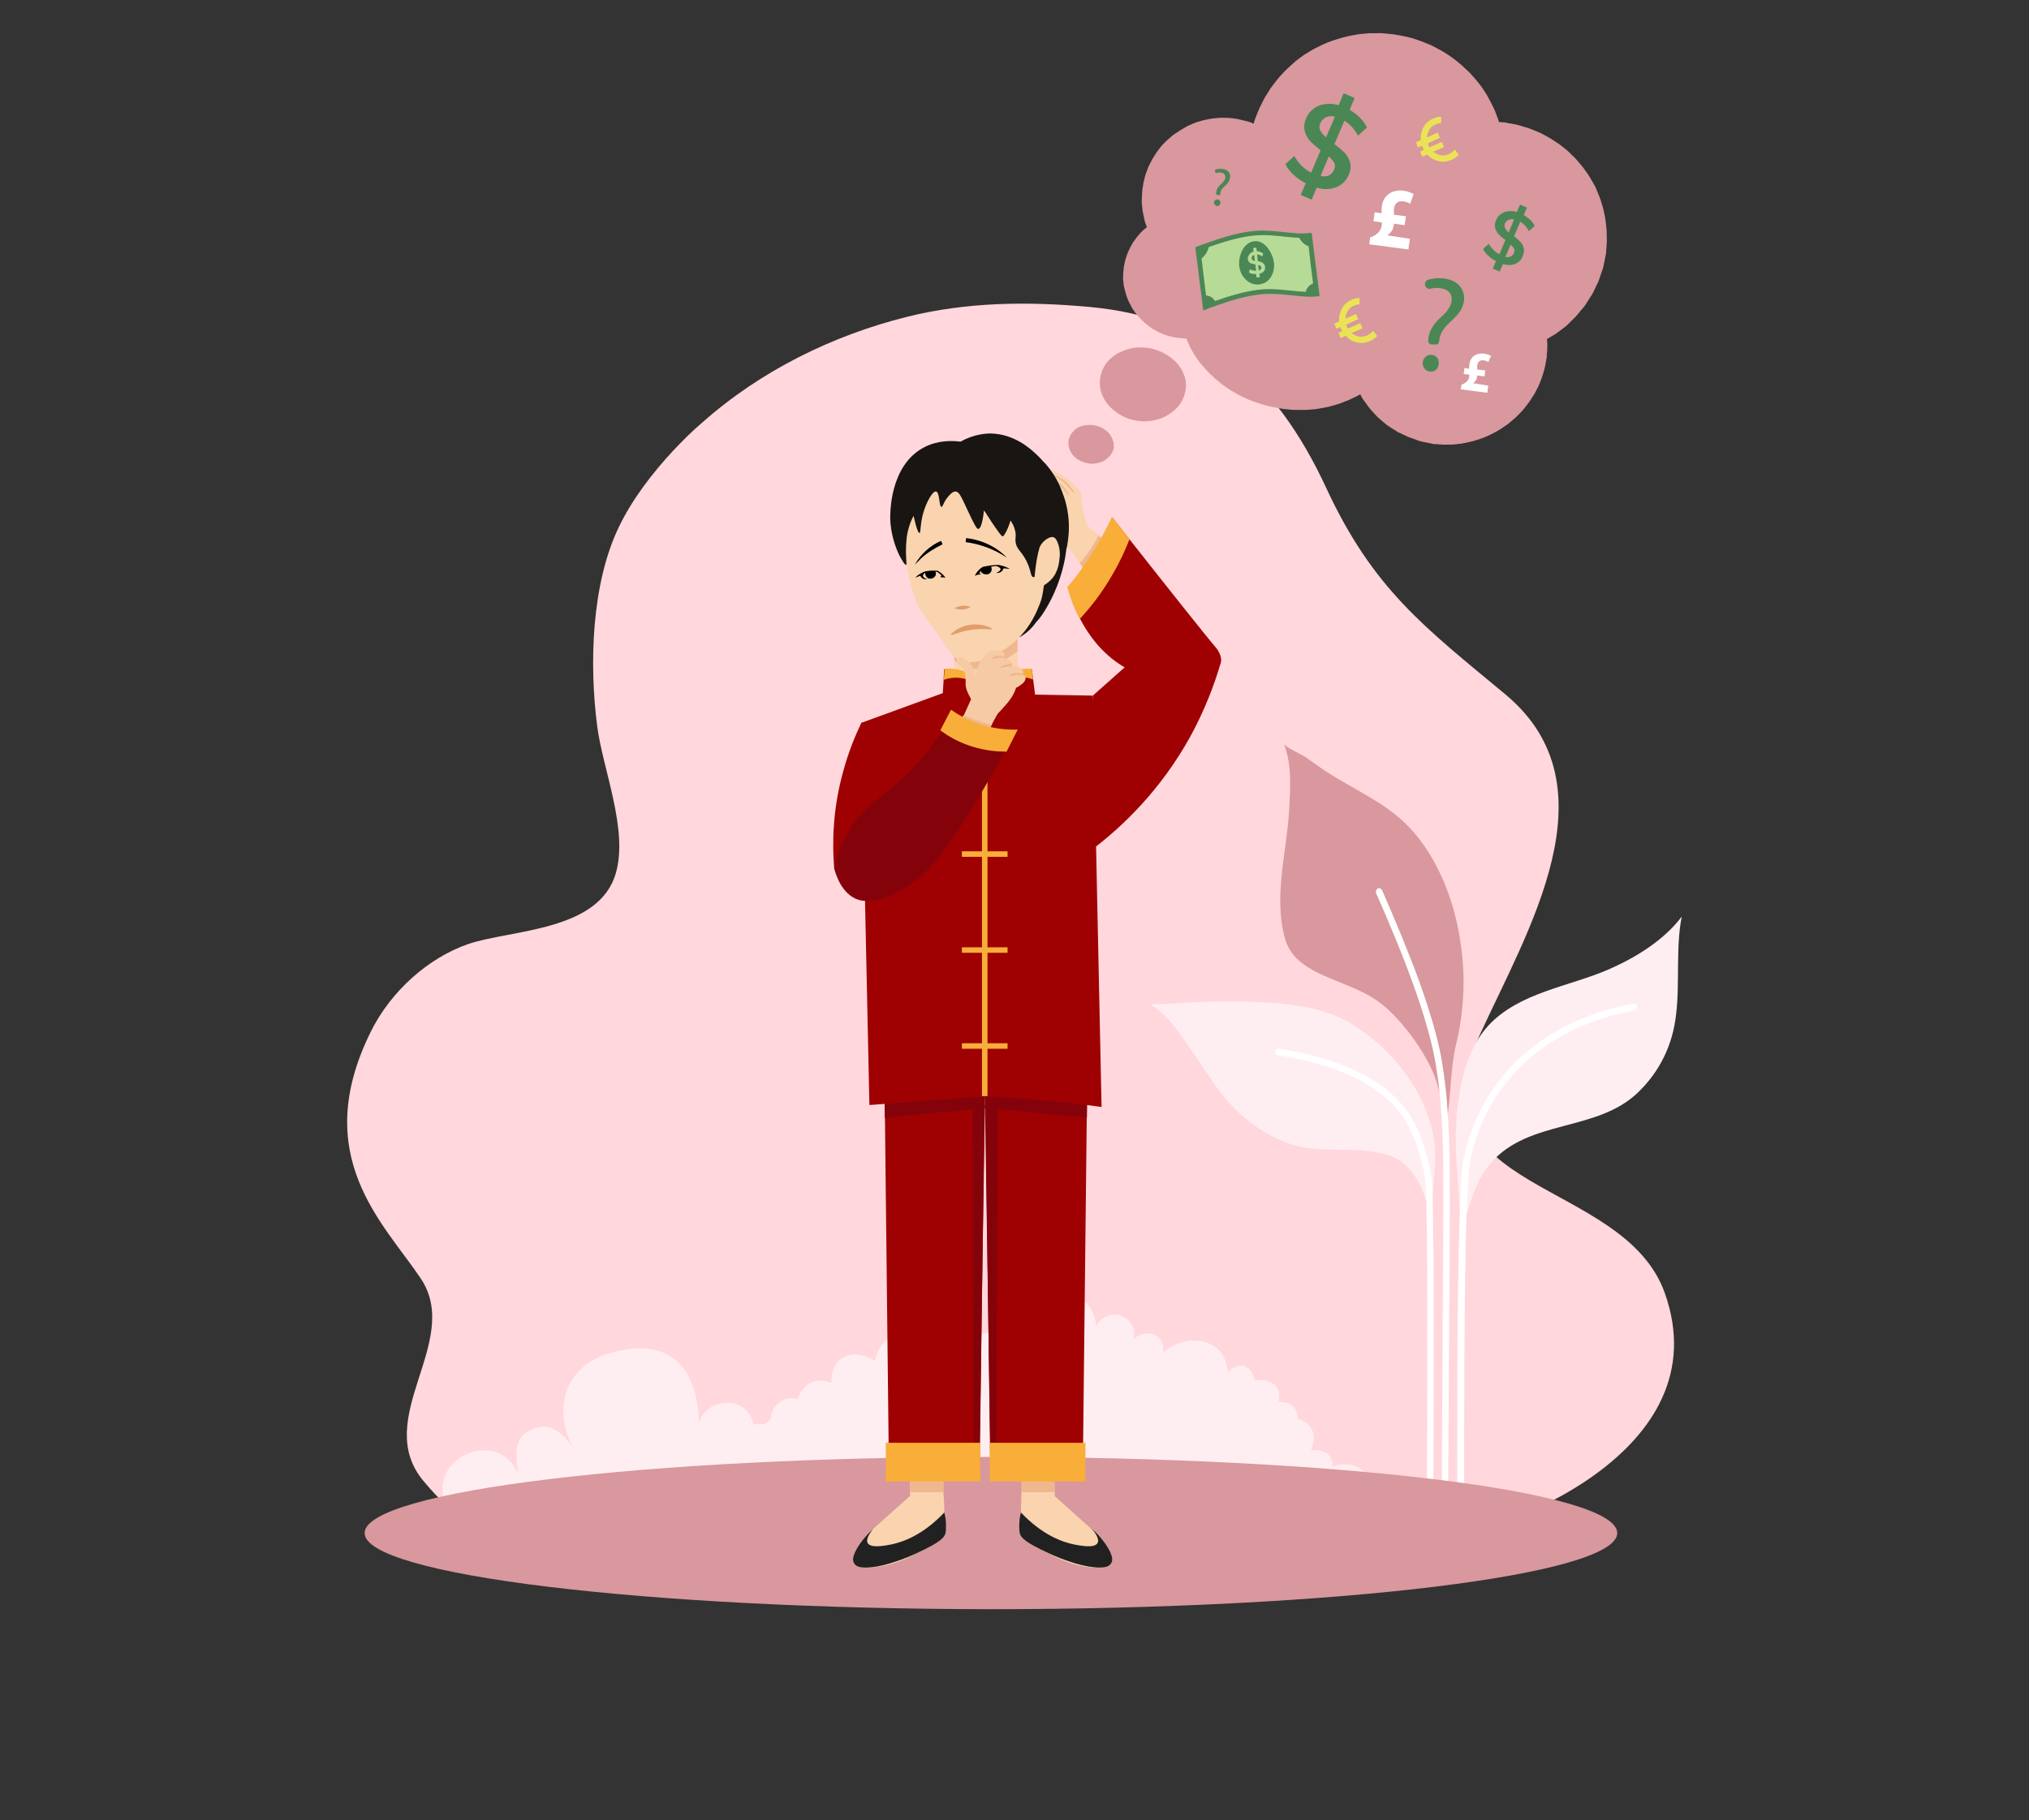 <?xml version="1.0" encoding="utf-8"?>
<!-- Generator: Adobe Illustrator 26.0.1, SVG Export Plug-In . SVG Version: 6.00 Build 0)  -->
<svg version="1.1" id="Layer_1" xmlns="http://www.w3.org/2000/svg" xmlns:xlink="http://www.w3.org/1999/xlink" x="0px" y="0px"
	 viewBox="0 0 818 734" style="enable-background:new 0 0 818 734;" xml:space="preserve">
<rect x="0" y="0" width="818" height="734" fill="#333333" stroke="none"/>
<style type="text/css">
	.st0{fill:#FFD7DC;}
	.st1{fill:#FFEEF1;}
	.st2{fill:#D8989D;}
	.st3{fill:#FFFFFF;}
	.st4{fill:#B6DB97;}
	.st5{fill:#4A8755;}
	.st6{fill:#EBE356;}
	.st7{fill:#FAD4AF;}
	.st8{fill:#212121;}
	.st9{fill:#EFB78E;}
	.st10{fill:#9F0102;}
	.st11{fill:#84030A;}
	.st12{fill:#191513;}
	.st13{fill:#E09D6C;}
	.st14{fill:none;stroke:#F8AE38;stroke-width:2.217;stroke-miterlimit:10;}
	.st15{fill:#F8AE38;}
	.st16{fill:#BC956B;}
	.st17{fill:#E08373;}
	.st18{fill:#F7CAA6;}
</style>
<g>
	<path class="st0" d="M271.7,181.4c-8.6,9.2-16.8,19.9-22.1,30.9c-11.2,23-12.1,55.7-8.8,80.8c2.3,17.3,12.5,41.4,7.5,58.9
		c-6.7,23.7-42.3,22.8-59.6,28.7c-15.9,5.5-31.1,18.9-39.2,35.3c-24.9,50.2,5.1,77.1,20.1,99.5c17.1,25.5-20.1,56.4,1.2,81.8
		c22.3,26.6,49.2,37.7,93.8,37.7c88.4,0,108.2,7.7,230.7-1.9c23.2-1.8,54.1-7.7,77.3-10.4c34.9-4.2,121.1-37.7,98.6-101.2
		c-16.6-47-104-39.8-74.7-104c19.1-42,55.1-100.3,10.4-137.5c-32.5-27-53.3-42.4-72.2-83.2c-20.7-44.6-49.6-68.8-95.2-73
		c-24.7-2.3-49.7-2.1-74,4c-29.6,7.4-58.8,21.6-82.5,42.7C279.3,173.6,275.5,177.4,271.7,181.4z"/>
	<g>
		<path class="st1" d="M578.3,473c0.4-4.8,0.5-9.5-0.3-14.2c-1.7-9.9-6.4-19.4-12.4-27.3c-5.7-7.5-11-12-18.8-17.4
			c-10.7-7.4-24.3-9.1-37-9.9c-9.9-0.6-19.9-0.5-29.8,0c-3.8,0.2-7.6,0.5-11.3,0.7c-1.7,0.1-3.3-0.3-4.8,0.4c2,0.9,3.9,2.7,5.5,4.2
			c4.4,4,7.8,9.7,11.2,14.5c4.3,6,8.1,12.3,12.7,18.1c8.2,10.1,20.5,18.8,33.6,20.8c12,1.9,25.7-1.2,36.9,4.7
			c0,0,11.1,5.9,12.9,26.4L578.3,473z"/>
		<path class="st1" d="M600,413.6c12.5-13.5,32.6-15.7,48.8-22.8c10.7-4.7,22.1-11.7,29.2-21.2c-2.5,12.8-0.7,26.6-2.3,39.7
			c-1.4,12.1-6.5,22.7-15.3,31.2c-16.7,16.1-44,10.7-59.4,28.5c-7.1,8.1-9.6,20.6-12.1,30c0-10.1-1.2-21.9-1.3-25.5
			C587.6,473.6,582.5,432.5,600,413.6z"/>
		<path class="st2" d="M579.7,438.1c-2.9-10.9-12.3-23.9-20.5-31.4c-8.8-8-19.4-9.9-29.6-15.3c-5.3-2.9-9.8-6.7-11.5-12.8
			c-4.8-16.7,0.6-34.6,1.6-51.5c0.5-9.4,1.2-18.3-2-27.1c0.5,1.3,7.1,4.3,8.5,5.2c2.6,1.8,5.1,3.7,7.8,5.5
			c12.4,8.2,26.4,13.5,36.2,25.2c8.5,10,14.1,22.9,17,35.6c1.6,6.9,2.5,14.1,2.8,21.2c0.3,9.5-0.8,19.8-3.1,29
			c-2.1,8.5-2,21.2-3.6,29.7L579.7,438.1z"/>
		<path class="st3" d="M554.8,360.2c5.2,11.8,10.6,24.6,15,36.9c4.4,12.3,7.9,24.1,9.3,33.8l0,0c2.8,17.5,2.8,36.6,2.8,55
			c0,7.1-0.7,117.6-0.7,124c0,0.7,0.6,1.3,1.3,1.3c0.7,0,1.3-0.6,1.3-1.3c0-6.4,0.7-116.9,0.7-124c0-18.4,0-37.6-2.8-55.4l-1.3,0.2
			l1.3-0.2c-1.4-10.1-5-22-9.4-34.4c-4.5-12.4-9.9-25.2-15.1-37.1c-0.3-0.7-1.1-1-1.8-0.7C554.8,358.8,554.5,359.5,554.8,360.2z"/>
		<path class="st3" d="M515.3,425.5c10,1.6,21.1,4.3,30.8,9c9.7,4.7,17.9,11.4,22.5,21.1c2.9,6.2,5.2,13.8,6,20.5
			c0.1,1.2,0.3,4,0.4,7.9c0.3,11.8,0.4,33.9,0.4,56.3c0,31.6-0.2,63.8-0.2,69.3c0,0.7,0.6,1.3,1.3,1.3c0.7,0,1.3-0.6,1.3-1.3
			c0-5.4,0.2-37.7,0.2-69.3c0-15,0-29.8-0.2-41.5c-0.1-5.9-0.1-10.9-0.2-14.9c-0.1-4-0.2-6.7-0.4-8.1c-0.9-7.1-3.2-14.9-6.2-21.4
			c-4.9-10.4-13.7-17.5-23.8-22.3c-10-4.9-21.4-7.6-31.5-9.2c-0.7-0.1-1.4,0.4-1.5,1.1C514.1,424.7,514.6,425.4,515.3,425.5
			L515.3,425.5z"/>
		<path class="st3" d="M590.3,609.9c0-4.1,0-15.6,0-30.4c0-19.6,0.1-45,0.4-66.8c0.2-10.9,0.4-20.9,0.8-28.8c0.2-4,0.4-7.4,0.6-10.2
			c0.2-2.8,0.5-4.9,0.7-6.1c3.1-14.6,10.1-27.8,21.1-38.3c11-10.5,25.9-18.3,45-21.8c0.7-0.1,1.2-0.8,1.1-1.6
			c-0.1-0.7-0.8-1.2-1.6-1.1c-19.5,3.6-35,11.6-46.4,22.5c-11.4,10.9-18.7,24.7-21.9,39.7c-0.3,1.4-0.6,3.6-0.8,6.4
			c-0.8,9.9-1.2,27.8-1.5,47.5c-0.3,19.8-0.3,41.3-0.3,58.5c0,14.8,0,26.3,0,30.4c0,0.7,0.6,1.3,1.3,1.3
			C589.7,611.3,590.3,610.7,590.3,609.9z"/>
	</g>
	<g>
		<g>
			<path class="st1" d="M528.5,584.8c4.6-0.4,9.2,1.3,8.7,6.6c10.9-4,18.2,5.9,18.2,13.1H290.9c-10.4-12.3,7.3-35.6,20.2-29.2
				c-2.2-8.1,5.6-13.3,10.7-11c-0.6,0.4,2.8-11,13.4-6.6c-0.3-11.2,9-14.4,17.6-8.9c1.1-9.3,14.3-17.7,20.3-7.3
				c-0.2-14.1,18.4-16.3,21.1-2.2c3.8-4.1,9.1-1,9.7,4.1c3.4-4.6,7.3-4.1,10.5,0.2c-9.2-23.2,26-30.2,27.5-8.9
				c5.4-9,17.3-3.4,15.1,5.3c5-4.5,12.9-2.3,12,5.5c7-7.4,24.9-7.8,26,7.9c4.2-4.5,9.7-3.3,10.8,3.2c6.2-0.8,11.1,1.9,9.7,8.7
				c2.9,0.2,6.9-0.1,7.9,6.9C523.4,572.2,533,574.5,528.5,584.8z"/>
			<path class="st1" d="M178.9,604.5c-4.7-18,22.6-28.1,29.9-10.3c-0.4-6.6-2.6-14,5.5-17.8c8-3.8,14,2.9,17.4,8.5
				c-9.1-15.4-5.1-34.6,16-39.8c22.5-5.5,33.5,6,34.1,29.2c1.6-10.7,21.2-13,22.3,2.2c8.2-2.8,9.5-11,21.1-9.9
				c10.2,0.9,15,7.5,18.9,16.5c0,0,23.4,0.8,18,21.4H178.9z"/>
		</g>
	</g>
	<path class="st2" d="M652,618.2c0,16.9-113.1,30.7-252.5,30.7C260,648.8,147,635.1,147,618.2c0-16.9,113.1-30.7,252.5-30.7
		C538.9,587.5,652,601.2,652,618.2z"/>
	<g>
		<g>
			<g>
				<g>
					<path class="st2" d="M647.5,101.9l0,0.2l-1.1,5.5c-0.2,0.9-0.6,1.8-0.9,2.7l-0.9,2.7c-0.3,0.9-0.8,1.7-1.2,2.6l-1.2,2.5
						c-0.4,0.8-1,1.6-1.5,2.4l-1.5,2.4c-0.5,0.8-1.2,1.5-1.8,2.2l-1.8,2.2c-0.6,0.7-1.3,1.3-2,2l-2,2c-1.5,1.2-3,2.3-4.5,3.4l-3.4,2
						l0.1,2c0.1,1.3-0.1,2.2-0.1,3.4l-0.1,0.8l0,0.4l0,0.2l0,0.3l0,0.1l-0.3,1.7c-0.2,1.2-0.4,2.3-0.7,3.4c-0.6,2.3-1.4,4.5-2.3,6.6
						l-1.6,3.1c-0.6,1-1.3,2-1.9,3c-1.4,1.9-2.8,3.8-4.5,5.4c-0.8,0.9-1.7,1.7-2.6,2.4c-0.9,0.8-1.8,1.6-2.8,2.2
						c-1.9,1.4-4,2.6-6.1,3.6c-1.1,0.5-2.1,1-3.2,1.4l-3.4,1.1c-2.3,0.6-4.6,1.1-6.9,1.3c-1.1,0.2-2.4,0.2-3.6,0.2l-1.8,0l-1.6-0.1
						l-1.6-0.1l-0.4,0l-0.4,0l-0.2-0.1l-0.9-0.2l-3.5-0.7c-1.1-0.2-2.2-0.7-3.3-1.1c-1.1-0.4-2.2-0.7-3.3-1.3l-3.2-1.5l-3-1.9
						c-1-0.6-1.9-1.3-2.8-2.1c-0.9-0.8-1.8-1.5-2.6-2.3c-1.6-1.7-3.2-3.4-4.5-5.4c-0.9-1.1-1.6-2.2-2.2-3.5
						c-0.7,0.4-1.5,0.9-2.3,1.2l-2.5,1.2c-0.8,0.3-1.7,0.6-2.6,1c-1.7,0.7-3.5,1.1-5.2,1.6c-1.8,0.4-3.6,0.7-5.4,1
						c-1.8,0.1-3.6,0.4-5.5,0.3l-2.8,0c-0.9,0-1.7-0.1-2.6-0.2l-1.3-0.1l-0.7-0.1l-0.3,0l-0.5-0.1l-2.7-0.5
						c-1.8-0.4-3.6-0.7-5.3-1.3c-1.7-0.5-3.4-1.1-5.2-1.8c-1.7-0.8-3.3-1.5-4.9-2.4c-1.6-0.9-3.1-1.8-4.6-2.9
						c-1.5-1-2.9-2.2-4.3-3.4c-1.3-1.2-2.7-2.5-3.9-3.9c-0.6-0.7-1.2-1.4-1.8-2.1c-0.6-0.7-1.1-1.4-1.6-2.2c-1.1-1.5-2-3.1-2.8-4.8
						c-0.5-1-0.9-2-1.3-3l-0.9,0l-0.9-0.1l-2-0.2l-2.1-0.4c-1.4-0.3-2.7-0.7-4-1.3c-1.3-0.5-2.5-1.2-3.7-1.9l-1.7-1.2l-1.6-1.3
						c-1-0.9-2-1.9-2.9-3c-0.5-0.5-0.9-1.1-1.3-1.7c-0.4-0.6-0.8-1.1-1.1-1.8c-0.7-1.2-1.3-2.5-1.8-3.8c-0.4-1.3-0.8-2.6-1.1-4
						c-0.2-0.7-0.2-1.4-0.3-2.1c-0.1-0.7-0.2-1.4-0.1-2.1c0-0.7,0-1.5,0.1-2.1l0.2-2c0.3-1.4,0.5-2.7,1-4c0.4-1.3,1-2.6,1.6-3.8
						l1-1.8c0.4-0.6,0.8-1.1,1.2-1.7c0.4-0.6,0.9-1.1,1.3-1.6c0.4-0.5,0.9-1,1.4-1.5c0.6-0.5,1.2-1.1,1.8-1.5c-0.4-1-0.8-2-1-3
						c-0.3-1.6-0.8-3.2-0.9-5c-0.1-0.9-0.2-1.7-0.2-2.6l0.1-2.3l0.1-1.1l0-0.3l0-0.3l0-0.2l0.1-0.6l0.4-2.5c0.4-1.6,0.7-3.3,1.4-4.8
						c0.5-1.6,1.3-3.1,2.1-4.6c0.9-1.4,1.7-2.9,2.8-4.2c1-1.4,2.2-2.6,3.4-3.7c1.3-1.1,2.5-2.3,4-3.1c1.4-1,2.9-1.8,4.3-2.6
						c1.6-0.7,3.1-1.4,4.7-1.8c1.6-0.5,3.2-0.8,4.9-1.1c1.7-0.1,3.3-0.4,5.1-0.3c1.8,0,3.2,0.2,4.8,0.4c1.9,0.4,3.3,0.8,5,1.2
						c0.7,0.2,1.3,0.5,1.9,0.8l0.4-1.3c0.4-1.3,1-2.6,1.5-3.9c0.5-1.3,1.2-2.5,1.8-3.8c0.6-1.3,1.4-2.5,2.1-3.6l1.1-1.8l1.3-1.7
						c0.9-1.1,1.7-2.3,2.7-3.3c1.8-2.1,4-4,6.1-5.9c1.1-0.8,2.2-1.7,3.4-2.5l3.6-2.2l3.8-1.9c1.3-0.6,2.6-1.1,4-1.6
						c2.7-0.9,5.4-1.7,8.3-2.2c1.4-0.3,2.8-0.5,4.3-0.6l2.1-0.2c0.7,0,1.5,0,2.2,0c1.4,0,3-0.1,4.3,0.1l2,0.2l1,0.1l0.7,0.1l0.5,0.1
						c2.8,0.4,5.6,1,8.3,1.9c1.3,0.5,2.7,0.9,4,1.5l2,0.8l1.9,1c2.6,1.3,5,2.8,7.3,4.5c1.1,0.8,2.2,1.8,3.3,2.7c1,1,2.1,1.9,3.1,2.9
						c1.9,2.1,3.8,4.2,5.4,6.6c0.8,1.2,1.6,2.4,2.2,3.6c0.7,1.2,1.3,2.5,1.9,3.7c0.7,1.3,1.1,2.6,1.6,3.9c0.3,0.7,0.5,1.4,0.7,2.1
						l2.6,0.2l0.5,0.1l0.3,0.1l0.6,0.1l1.2,0.2l2.4,0.5c1.6,0.5,3.2,0.9,4.7,1.4c1.5,0.6,3.1,1.2,4.6,1.9c1.4,0.8,2.9,1.5,4.3,2.4
						c1.3,0.9,2.8,1.7,4.1,2.8c1.3,1,2.6,2,3.7,3.2c1.2,1.1,2.4,2.3,3.4,3.6l1.6,1.9l1.4,2c1,1.3,1.8,2.8,2.6,4.2
						c0.9,1.4,1.5,2.9,2.1,4.5c0.7,1.5,1.1,3.1,1.6,4.6c0.5,1.6,0.8,3.2,1.1,4.8c0.3,1.6,0.4,3.3,0.6,4.9c0.1,1.7,0.1,3.4,0.1,5.1
						L647.5,101.9z"/>
					<path class="st2" d="M478,157l0,0.1c0,0,0,0.3-0.2,1c-0.1,0.6-0.5,2-1.1,3.2c-0.7,1.3-1.6,2.7-3.1,4c-1.4,1.3-3.3,2.5-5.5,3.4
						c-2.2,0.8-4.8,1.3-7.4,1.2c-0.7-0.1-1.3-0.1-2.1-0.2c-0.6-0.1-1.1-0.2-1.9-0.4c-1.5-0.3-2.8-0.8-4.1-1.5
						c-2.6-1.4-5.1-3.3-6.9-6c-1.8-2.7-2.7-6-2.1-9.6c0.2-1.2,0.8-3.2,1.6-4.5c0.8-1.4,1.9-2.6,3.1-3.6c2.4-2,5.3-3.1,8.1-3.7
						c2.8-0.5,5.7-0.3,8.1,0.2c2.7,0.7,4.8,1.7,6.7,3c1.9,1.3,3.4,2.8,4.5,4.4c1.1,1.6,1.7,3.2,2.1,4.5c0.3,1.4,0.4,2.5,0.3,3.3
						C478.1,156.5,478,157,478,157z"/>
					<path class="st2" d="M449,179.4c0-0.4,0-1-0.3-1.7c-0.2-0.7-0.6-1.5-1.1-2.3c-0.6-0.8-1.3-1.6-2.3-2.2c-0.5-0.3-1-0.7-1.6-0.9
						c-0.3-0.1-0.6-0.3-0.9-0.4c-0.3-0.1-0.5-0.1-0.8-0.2c-1.3-0.4-2.7-0.4-4.1-0.3c-1.4,0.2-3,0.6-4.3,1.7
						c-0.3,0.2-0.6,0.6-0.9,0.9c-0.3,0.3-0.6,0.6-0.9,1.1l-0.4,0.7c-0.1,0.3-0.2,0.5-0.2,0.6l-0.2,0.5l-0.1,0.2l0,0.1l0,0.1l0,0
						l-0.1,0.3c-0.3,1.9,0.3,3.9,1.3,5.3c1,1.5,2.3,2.4,3.8,3.1c0.7,0.3,1.7,0.7,2.2,0.7l0.9,0.2l0.4,0.1l0.3,0l0.5,0
						c1.4,0,2.7-0.3,3.8-0.7c1.1-0.4,2.1-1.1,2.8-1.8c0.7-0.7,1.3-1.4,1.7-2.3c0.4-0.9,0.4-1.2,0.5-1.5c0.1-0.3,0.1-0.5,0.1-0.5
						l0-0.2C449,180,449,179.8,449,179.4z M445.6,179.5C445.6,179.5,445.6,179.5,445.6,179.5L445.6,179.5c0-0.2,0-0.2,0-0.2
						L445.6,179.5z"/>
				</g>
				<g>
					<g>
						<path class="st4" d="M529.4,114.3c-1.5,0.6-2.6,1.8-3,3.4c-6.2-0.3-12.4-1.6-18.6-0.9c-6.2,0.7-12.2,2.6-18,4.6
							c-0.7-1.3-2.1-2.2-3.6-2.2c-0.6-5-1.2-10-1.8-15c1.4-1.1,2.5-2.8,2.9-4.6c5.8-2,11.7-3.9,17.9-4.6c6.2-0.7,12.4,0.6,18.6,0.9
							c0.8,1.5,2.2,2.9,3.8,3.4C528.1,104.4,528.7,109.4,529.4,114.3z"/>
						<g>
							<path class="st5" d="M513.6,105.9c0.5,4-1.7,8.4-6,8.8c-4.3,0.5-7.6-3.5-8-7.4c-0.4-3.8,1.5-9.4,5.9-10
								C509.9,96.6,513.1,102.1,513.6,105.9z"/>
							<g>
								<path class="st4" d="M509.5,109.4c-0.4,0.5-1,0.8-1.8,1c0.1,0.6,0.1,0.8,0.2,1.4c-0.5,0-0.8,0.1-1.3,0.1
									c-0.1-0.5-0.1-0.8-0.2-1.4c-0.6,0-1.1,0-1.6-0.1c-0.5-0.1-0.9-0.3-1.3-0.5c0.2-0.5,0.2-0.8,0.4-1.3c0.8,0.4,1.6,0.6,2.5,0.6
									c-0.1-1-0.2-1.6-0.3-2.6c-0.6-0.1-1.1-0.2-1.5-0.3c-0.4-0.1-0.8-0.3-1-0.6c-0.3-0.3-0.5-0.7-0.5-1.2c-0.1-0.4,0-0.9,0.2-1.3
									c0.2-0.4,0.5-0.8,0.8-1.1c0.4-0.3,0.8-0.5,1.3-0.7c-0.1-0.6-0.1-0.8-0.2-1.4c0.5-0.1,0.8-0.1,1.3-0.1
									c0.1,0.5,0.1,0.8,0.2,1.4c0.5,0,1,0.1,1.4,0.3c0.4,0.2,0.8,0.4,1.2,0.6c-0.2,0.5-0.2,0.7-0.4,1.2c-0.7-0.5-1.4-0.7-2.1-0.8
									c0.1,1.1,0.2,1.6,0.3,2.7c0.6,0.1,1.1,0.2,1.4,0.4c0.4,0.1,0.7,0.4,1,0.7c0.3,0.3,0.5,0.7,0.5,1.3
									C510.1,108.4,510,108.9,509.5,109.4z M505,104.9c0.2,0.1,0.5,0.3,0.9,0.3c-0.1-1-0.2-1.4-0.3-2.4c-0.3,0.1-0.6,0.3-0.8,0.6
									c-0.2,0.2-0.2,0.5-0.2,0.9C504.7,104.5,504.8,104.7,505,104.9z M508.3,108.6c0.2-0.2,0.2-0.5,0.2-0.8c0-0.3-0.1-0.5-0.4-0.6
									c-0.2-0.1-0.5-0.3-0.9-0.3c0.1,0.9,0.2,1.3,0.3,2.2C507.8,109,508.1,108.8,508.3,108.6z"/>
							</g>
							<path class="st5" d="M523.1,94.1c-6.1-0.4-12.1-1.6-18.2-0.9c-6,0.7-11.9,2.5-17.5,4.5c-1.8,0.6-3.7,1.3-5.5,2
								c0.2,1.9,0.5,3.8,0.7,5.6c0.6,4.8,1.2,9.5,1.8,14.3c0.2,1.9,0.5,3.7,0.7,5.6c0,0,0,0,0,0c1.8-0.7,3.5-1.4,5.3-2c0,0,0,0,0,0
								c5.7-2,11.6-3.8,17.7-4.5c6.1-0.7,12.2,0.5,18.2,0.9c1.9,0.1,3.8,0.1,5.7-0.2c-0.2-1.9-0.5-3.8-0.7-5.6
								c-0.6-4.8-1.2-9.5-1.8-14.3c-0.2-1.9-0.5-3.8-0.7-5.6C526.9,94.1,525,94.2,523.1,94.1z M529.4,114.3c-1.5,0.6-2.6,1.8-3,3.4
								c-6.2-0.3-12.4-1.6-18.6-0.9c-6.2,0.7-12.2,2.6-18,4.6c-0.7-1.3-2.1-2.2-3.6-2.2c-0.6-5-1.2-10-1.8-15
								c1.4-1.1,2.5-2.8,2.9-4.6c5.8-2,11.7-3.9,17.9-4.6c6.2-0.7,12.4,0.6,18.6,0.9c0.8,1.5,2.2,2.9,3.8,3.4
								C528.1,104.4,528.7,109.4,529.4,114.3z"/>
						</g>
					</g>
				</g>
				<path class="st6" d="M586.5,60.3c-0.1,0.2-0.2,0.3-0.4,0.4c-0.5,0.5-1.1,1-1.9,1.4c-1.6,0.7-3,0.8-4.7,0.1
					c-0.6-0.3-1.2-0.6-1.7-1l4.4-1.9l-0.9-2.1l-5,2.2c-0.1-0.2-0.3-0.5-0.4-0.7c-0.1-0.3-0.2-0.6-0.3-0.9l4.9-2.2l-0.9-2.1l-4.3,1.9
					c0-0.6,0.2-1.3,0.4-1.9c0.6-1.7,1.6-2.7,3.2-3.4c0.6-0.3,1.3-0.4,2.1-0.5l0-2.5c-1.1,0-2,0.1-3,0.6c-2.6,1.1-4.2,2.9-4.9,5.6
					c-0.3,1.1-0.4,2.2-0.3,3.2l-2,0.9l0.9,2.1l1.6-0.7c0.1,0.3,0.2,0.6,0.4,0.9c0.1,0.2,0.2,0.5,0.3,0.7l-1.5,0.7l0.9,2.1l2-0.9
					c0.9,1,2,1.8,3.3,2.3c2.3,0.9,4.4,0.8,6.6-0.2c1.1-0.5,2-1.1,2.8-2L586.5,60.3z"/>
				<path class="st6" d="M553.6,133.4c-0.1,0.2-0.2,0.3-0.4,0.4c-0.5,0.5-1.1,1-1.9,1.4c-1.6,0.7-3,0.8-4.7,0.1
					c-0.6-0.3-1.2-0.6-1.7-1l4.4-1.9l-0.9-2.1l-5,2.2c-0.1-0.2-0.3-0.5-0.4-0.7c-0.1-0.3-0.2-0.6-0.3-0.9l4.9-2.2l-0.9-2.1l-4.3,1.9
					c0-0.6,0.2-1.3,0.4-1.9c0.6-1.7,1.6-2.7,3.2-3.4c0.6-0.3,1.3-0.4,2.1-0.5l0-2.5c-1.1,0-2,0.1-3,0.6c-2.6,1.1-4.2,2.9-4.9,5.6
					c-0.3,1.1-0.4,2.2-0.3,3.2l-2,0.9l0.9,2.1l1.6-0.7c0.1,0.3,0.2,0.6,0.4,0.9c0.1,0.2,0.2,0.5,0.3,0.7l-1.5,0.7l0.9,2.1l2-0.9
					c0.9,1,2,1.8,3.3,2.3c2.3,0.9,4.4,0.8,6.6-0.2c1.1-0.5,2-1.1,2.8-2L553.6,133.4z"/>
				<g>
					<g>
						<path class="st5" d="M538.7,75.5c-2.3,0.9-4.9,1-7.9,0.2l-2,4.8l-4.4-1.9l2-4.7c-1.9-1-3.5-2.1-4.9-3.4
							c-1.4-1.3-2.5-2.8-3.3-4.3l3.6-3.3c1.7,3,3.9,5.3,6.8,6.7l3.8-9c-1.7-1.3-3.1-2.6-4.2-3.7c-1.1-1.2-1.8-2.5-2.2-4.1
							c-0.4-1.6-0.2-3.3,0.6-5.2c0.7-1.6,1.7-2.8,3-3.8c1.3-1,2.9-1.6,4.6-1.8c1.8-0.3,3.6-0.1,5.5,0.4l2-4.8l4.4,1.9l-2,4.8
							c1.6,0.9,3,2,4.2,3.2c1.2,1.2,2.1,2.5,2.8,3.9l-3.6,3.3c-1.4-2.6-3.2-4.6-5.5-6l-4,9.4c1.7,1.3,3.1,2.5,4.2,3.6
							c1,1.1,1.7,2.4,2.1,3.9c0.4,1.5,0.2,3.2-0.6,5C542.7,72.9,541,74.6,538.7,75.5z M532.3,52.6c0.4,0.9,1.2,1.9,2.3,2.8l3.6-8.4
							c-1.4-0.3-2.6-0.2-3.6,0.3c-1,0.5-1.8,1.2-2.3,2.4C531.8,50.7,531.8,51.7,532.3,52.6z M535.8,70.7c0.9-0.4,1.6-1.2,2.1-2.4
							c0.4-0.9,0.4-1.8,0-2.6c-0.4-0.8-1.1-1.7-2.2-2.6l-3.3,7.8C533.8,71.3,534.9,71.2,535.8,70.7z"/>
					</g>
				</g>
				<g>
					<g>
						<path class="st5" d="M610.9,106.4c-1.5,0.6-3.1,0.6-5,0.1l-1.3,3l-2.8-1.2l1.3-3c-1.2-0.6-2.2-1.3-3.1-2.2
							c-0.9-0.8-1.6-1.7-2.1-2.7l2.3-2.1c1.1,1.9,2.5,3.3,4.3,4.2l2.4-5.7c-1.1-0.8-2-1.6-2.7-2.3c-0.7-0.7-1.1-1.6-1.4-2.6
							c-0.3-1-0.1-2.1,0.4-3.2c0.4-1,1-1.8,1.9-2.4c0.8-0.6,1.8-1,2.9-1.1c1.1-0.2,2.3-0.1,3.5,0.3l1.3-3l2.8,1.2l-1.3,3
							c1,0.6,1.9,1.3,2.7,2c0.8,0.8,1.3,1.6,1.7,2.4l-2.3,2.1c-0.9-1.7-2-2.9-3.5-3.8l-2.5,5.9c1.1,0.8,2,1.6,2.6,2.3
							c0.7,0.7,1.1,1.5,1.3,2.5c0.2,0.9,0.1,2-0.4,3.1C613.4,104.8,612.3,105.8,610.9,106.4z M606.8,92c0.3,0.6,0.8,1.2,1.4,1.8
							l2.2-5.3c-0.9-0.2-1.6-0.1-2.3,0.2c-0.6,0.3-1.1,0.8-1.4,1.5C606.5,90.8,606.5,91.4,606.8,92z M609.1,103.4
							c0.6-0.3,1-0.8,1.3-1.5c0.2-0.6,0.2-1.1,0-1.6c-0.3-0.5-0.7-1.1-1.4-1.6l-2.1,4.9C607.8,103.7,608.5,103.7,609.1,103.4z"/>
					</g>
				</g>
				<path class="st3" d="M568.4,96.3l-0.6,4.3L552,98.5l0.4-2.8c1.9-0.5,4.3-2.2,4.6-4.6c0.1-0.5,0.1-0.9,0.1-1.4l-3.4-0.5l0.5-3.6
					l2.8,0.4c-0.1-0.9,0-1.9,0.1-2.9c0.6-4.4,4.2-6.8,8.8-6.2c1.9,0.3,3.3,0.9,4,1.4l-1.4,3.9c-0.6-0.5-1.6-0.8-2.8-1
					c-2.5-0.3-3.4,1.2-3.7,2.8c-0.1,0.9-0.1,1.8,0,2.6l4.8,0.6l-0.5,3.6l-4.3-0.6c-0.1,0.9-0.3,1.7-0.6,2.4c-0.4,0.8-1.1,1.6-2,2.2
					l0,0.1L568.4,96.3z"/>
				<path class="st3" d="M600,155.5l-0.4,2.9l-10.7-1.4l0.3-1.9c1.3-0.4,2.9-1.5,3.1-3.1c0-0.3,0.1-0.6,0.1-0.9l-2.3-0.3l0.3-2.4
					l1.9,0.3c0-0.6,0-1.3,0.1-1.9c0.4-3,2.8-4.6,6-4.2c1.3,0.2,2.2,0.6,2.7,0.9L600,146c-0.4-0.3-1-0.6-1.9-0.7
					c-1.7-0.2-2.3,0.8-2.5,1.9c-0.1,0.6-0.1,1.2,0,1.8l3.2,0.4l-0.3,2.4l-2.9-0.4c-0.1,0.6-0.2,1.1-0.4,1.6
					c-0.3,0.6-0.7,1.1-1.4,1.5l0,0L600,155.5z"/>
				<g>
					<path class="st5" d="M577,138.9c-0.7-0.1-1.2-0.7-1.2-1.4l0-0.2c0.1-3,1.5-6,4.6-8.9c2.8-2.5,4.4-4.5,4.8-6.9
						c0.4-2.8-1.1-4.8-4.5-5.3c-1.3-0.2-2.7-0.1-3.9,0.2c-1,0.3-2-0.3-2.3-1.4v0c-0.2-0.9,0.3-1.9,1.3-2.2c1.9-0.6,4.2-0.8,6.4-0.5
						c6.2,0.8,8.5,5,8,9.1c-0.5,3.7-2.9,6-5.9,8.8c-2.7,2.5-3.9,4.7-4.1,7.5l0,0c-0.1,0.8-0.8,1.3-1.5,1.2L577,138.9z M573.7,145.5
						c0.5-1.6,1.9-2.6,3.6-2.4c1.9,0.3,3,1.8,2.7,3.8c-0.2,1.6-1.2,2.7-2.7,2.9C574.9,150.2,573,147.8,573.7,145.5z"/>
				</g>
				<g>
					<path class="st5" d="M490.8,78.6c-0.3,0-0.5-0.3-0.5-0.6l0-0.1c0-1.2,0.6-2.4,1.8-3.5c1.1-1,1.8-1.8,1.9-2.7
						c0.1-1.1-0.4-1.9-1.8-2.1c-0.5-0.1-1.1,0-1.5,0.1c-0.4,0.1-0.8-0.1-0.9-0.5v0c-0.1-0.4,0.1-0.8,0.5-0.9
						c0.7-0.2,1.7-0.3,2.5-0.2c2.5,0.3,3.4,2,3.1,3.6c-0.2,1.5-1.1,2.4-2.3,3.5c-1.1,1-1.6,1.9-1.6,3l0,0c0,0.3-0.3,0.5-0.6,0.5
						L490.8,78.6z M489.5,81.3c0.2-0.6,0.7-1,1.4-0.9c0.7,0.1,1.2,0.7,1.1,1.5c-0.1,0.6-0.5,1.1-1.1,1.2
						C490,83.1,489.2,82.2,489.5,81.3z"/>
				</g>
			</g>
		</g>
	</g>
</g>
<g>
	<g>
		<g>
			<g>
				<g>
					<g>
						<g>
							<path class="st7" d="M380.7,609.9c0,0.7-0.1,1.7-0.3,2.9c-0.4,2.5-1,5.6-1.9,7.2c-1.9,3.7-5.3,4.2-8.9,6.3
								c-6,3.4-12.8,5.7-19.7,5.8c-0.5,0-0.9,0-1.4,0c-1.5,0-3.3-0.3-4.1-1.6c-0.6-0.9-0.6-1.9-0.3-3c0,0,0,0,0,0
								c0.1-0.5,0.3-1.1,0.6-1.6c1.1-2.3,2.6-4.4,4.3-6.3c0.9-1.1,2-2.1,3-3c0.9-0.8,1.6-1.5,1.8-1.7c1.6-1.4,5.7-5,13.1-11.7
								c0-0.5,0-1.1,0-1.6c0-1.9,0.1-3.8,0.1-5.8c0-2.5,0.1-5,0.1-7.5c4.3,0,8.6,0,12.9-0.1c0.1,2.5,0.1,5,0.2,7.6
								c0,1.9,0.1,3.8,0.1,5.8C380.6,604.4,380.7,607.2,380.7,609.9z"/>
							<path class="st8" d="M380.7,609.9c0.2,0.8,0.5,2,0.6,3.4c0.2,2.5,0,4.4-0.1,4.8c-0.3,1.7-1.8,3.7-11.6,8.2
								c0,0-11.1,5.4-19.7,5.8c-0.5,0-0.9,0-1.4,0c-1.5,0-3.3-0.3-4.1-1.6c-0.6-0.9-0.6-1.9-0.3-3c0,0,0,0,0,0
								c0.2-0.5,0.4-1,0.6-1.6c1.1-2.3,2.6-4.4,4.3-6.3c0.9-1.1,2-2.1,3-3c-0.9,1.1-3.1,3.9-2.2,5.6c1.2,2.3,7.3,1,9.5,0.6
								C364,621.8,372,619.1,380.7,609.9z"/>
						</g>
						<path class="st9" d="M380.5,601.7h-13.4c0-1.9,0.1-3.8,0.1-5.8h13.2C380.4,597.8,380.5,599.7,380.5,601.7z"/>
					</g>
					<g>
						<g>
							<path class="st7" d="M447.9,630.6c-0.9,1.3-2.6,1.5-4.1,1.6c-0.5,0-0.9,0-1.4,0c-6.9-0.1-13.6-2.5-19.7-5.8
								c-3.7-2.1-7-2.6-8.9-6.3c-0.8-1.6-1.5-4.7-1.9-7.2c-0.2-1.2-0.2-2.2-0.3-2.9c0.1-2.8,0.1-5.5,0.2-8.3c0-1.9,0.1-3.8,0.1-5.8
								c0.1-2.5,0.1-5,0.2-7.6c4.3,0,8.6,0,12.9,0.1c0,2.5,0.1,5,0.1,7.5c0,1.9,0.1,3.9,0.1,5.8c0,0.5,0,1.1,0,1.6
								c7.4,6.7,11.5,10.3,13.1,11.7c0.2,0.2,0.9,0.8,1.8,1.7c1.1,1,2.1,2,3,3c1.7,1.9,3.3,4,4.3,6.3c0.2,0.5,0.5,1,0.6,1.6
								c0,0,0,0,0,0C448.5,628.6,448.4,629.7,447.9,630.6z"/>
							<path class="st8" d="M411.6,609.9c-0.2,0.8-0.5,2-0.6,3.4c-0.2,2.5,0,4.4,0.1,4.8c0.3,1.7,1.8,3.7,11.6,8.2
								c0,0,11.1,5.4,19.7,5.8c0.5,0,0.9,0,1.4,0c1.5,0,3.3-0.3,4.1-1.6c0.6-0.9,0.6-1.9,0.3-3c0,0,0,0,0,0c-0.2-0.5-0.4-1-0.6-1.6
								c-1.1-2.3-2.6-4.4-4.3-6.3c-0.9-1.1-2-2.1-3-3c0.9,1.1,3.1,3.9,2.2,5.6c-1.2,2.3-7.3,1-9.5,0.6
								C428.3,621.8,420.3,619.1,411.6,609.9z"/>
						</g>
						<path class="st9" d="M425.2,601.7h-13.4c0-1.9,0.1-3.8,0.1-5.8h13.2C425.2,597.8,425.2,599.7,425.2,601.7z"/>
					</g>
					<g>
						<g>
							<path class="st10" d="M438.5,418.1l-0.2,16.1l-0.1,10l-1.7,152.1h-37.2c-0.7-54.5-1.5-109-2.2-163.5
								c-0.7,54.5-1.5,109-2.2,163.5h-36.5l-1.7-152l-0.1-10.1l-0.2-16.1H438.5z"/>
						</g>
						<g>
							<path class="st11" d="M397.3,446.8c-13.5,1.3-27.1,2.7-40.6,4l-0.1-10.1h39.2C396.3,442.8,396.8,444.8,397.3,446.8z"/>
						</g>
						<g>
							<path class="st11" d="M438.3,440.7l-0.1,10c-13.6-1.3-27.2-2.6-40.9-3.9c0.3-2,0.7-4.1,1-6.1H438.3z"/>
						</g>
						<g>
							<path class="st11" d="M397.3,431.9c-0.8,50.1-1.6,100.1-2.3,150.2h-2.4l-0.6-150.3C393.7,431.8,395.5,431.9,397.3,431.9z"/>
						</g>
						<g>
							<path class="st11" d="M402.3,431.8l-0.6,150.4l-2.5-0.1c-0.8-50.1-1.5-100.2-2.3-150.3C398.8,431.8,400.5,431.8,402.3,431.8z
								"/>
						</g>
						<g>
							<path class="st12" d="M419.3,248.3c-1.3,2.4-3.3,5.4-6.7,7.7c-0.6,0.4-1.1,0.7-1.7,1c-0.2-1.7-0.7-7.1,2.6-12.6
								c2.7-4.5,6.4-6.7,8-7.6C420.9,240.6,420.1,244.5,419.3,248.3z"/>
							<g>
								<path class="st7" d="M384.8,280.6c8.7-0.9,17.4-1.8,26.1-2.7c-0.3-3.6-0.5-7.5-0.6-11.5c-0.1-4.2,0-8.2,0.2-11.9
									c-4.6,1.7-10.8,3.4-18.1,3.9c-2.9,0.2-5.7,0.1-8.1-0.1c0.2,2.6,0.4,5.2,0.5,7.9C384.9,271.2,384.9,276,384.8,280.6z"/>
								<path class="st9" d="M384.2,258.2c0.2,2.6,0.3,5.3,0.5,7.9c0.8,0.9,2,2.2,4,3c1.2,0.5,3.5,1.2,8.3,0.1
									c5.7-1.3,10.2-4.2,13.2-6.6c0-2.5-0.1-5.1-0.1-7.6c-4.7,1.5-10.7,2.9-17.8,3.3C389.4,258.4,386.7,258.4,384.2,258.2z"/>
								<path class="st7" d="M391.7,179.9c26-2,31.4,15.3,32.1,25.4c0.4,4.5,0.6,7.8,0.4,12.6c-0.3,5.5-0.6,12.7-3.3,20.8
									c-2,6-4.8,14.3-12.6,20.7c-2.4,2-13.4,10.3-21.7,6.8c-2.5-1.1-4.7-4.5-9.1-11.3c-2.3-3.5-6.5-7.6-8.3-12.7
									c-4.7-13.4-4.6-22.2-5.4-32.3C363.1,199.9,365.7,181.9,391.7,179.9z"/>
								<path class="st12" d="M387.2,178.1c-3-0.4-8.8-0.7-14.5,2.2c-14.4,7.4-13.8,27.7-13.8,29c0.4,10.5,5.6,18.7,6.4,18.5
									c0.5-0.1-0.5-4,0.2-10.5c0.1-1.3,0.4-2.9,1-4.9c0.5-1.8,1.2-3.2,1.8-4.4c1.3,5.7,2,7,2.4,6.9c0.6-0.1,0.2-3.4,1.5-8
									c1.3-4.5,3.8-9,5.2-8.7c1.5,0.3,1.1,6.1,2.2,6.2c0.5,0,0.7-1.7,2.3-3.7c0.8-1,2.1-2.6,3.4-2.5c1.4,0.1,2.2,2,4.8,7.6
									c3,6.4,3.7,7.5,4.3,7.5c0.7-0.1,1.6-1.4,2.3-7.5c1.1,1.5,1.8,2.9,4.5,6.8c1.4,2,2.6,3.7,3,3.7c0.6,0,2.2-3,3.2-6.4
									c0.7,1,1.5,2.4,1.9,4.3c0.4,1.9,0,2.5,0.1,4.1c0.3,3.2,2.3,3.7,4.4,7.9c2,4,1.6,6.2,2.7,6.5c1.7,0.4,4.9-4.1,5.1-6.5
									c0.1-1.1-0.1,8.4-1.7,15.5c-1.4,6.6-2.5,8.9-2.2,9c0.7,0.3,12-14.5,12.5-33.6c0.1-3.7,0.6-21.8-12.2-33.7
									c-2.6-2.5-9.1-8.4-18.6-8.6C397.3,174.8,392.6,175.1,387.2,178.1z"/>
							</g>
							<g>
								<g>
									<path d="M405.9,224.9c-4.9-3.4-10.7-5.5-16.6-6.3c0,0,0.2-1.6,0.2-1.6C395.5,217.6,401.9,220.5,405.9,224.9L405.9,224.9z"
										/>
								</g>
							</g>
							<g>
								<g>
									<path d="M368.8,227.7c2.4-4.2,6.1-7.7,10.6-9.6c0,0,0.6,1.4,0.6,1.4c-3.1,1.5-6.1,3.3-8.7,5.7
										C370.5,226,369.7,226.9,368.8,227.7C368.9,227.8,368.8,227.7,368.8,227.7L368.8,227.7z"/>
								</g>
							</g>
							<path class="st13" d="M400.1,253.7c-0.1,0.4-3.9-0.6-9.8,0.5c-4.2,0.8-6.7,2.2-6.9,1.8c-0.2-0.4,2.6-2.9,6.3-3.8
								C395.1,250.9,400.2,253.2,400.1,253.7z"/>
							<g>
								<path class="st13" d="M391.4,244.8c-2,1.1-4.4,1.3-6.6,0.5C386.8,244.1,389.2,243.9,391.4,244.8L391.4,244.8z"/>
							</g>
							<g>
								<path d="M379.1,232.6C379.1,232.6,379.2,232.6,379.1,232.6c0.2-0.2,0.4-0.3,0.5-0.4c-0.2-0.3-0.4-0.6-0.8-0.9
									c-0.1-0.1-0.5-0.4-0.9-0.6c-0.6-0.3-1-0.2-2.3-0.2c-1.8,0.1-1.9,0-2.4,0.3c-0.5,0.3-1.2,1-1.1,1.5c0,0.2,0.2,0.3,0.3,0.5
									c0.6,0.6,1.3,0.5,1.3,0.6c0,0.1-0.9,0.4-1.7-0.1c-0.5-0.3-0.8-0.8-1-1.1c-0.3,0.1-0.7,0.2-1.1,0.4c-0.6,0.2-0.8,0.3-0.8,0.3
									c-0.1-0.1,0.8-0.9,1.8-1.5c0.4-0.2,1-0.6,1.8-0.9c0.3-0.1,0.8-0.2,2.3-0.3c0.7,0,1.7-0.1,2.9-0.1c0.4,0.2,1.1,0.6,1.8,1.2
									c0.8,0.7,1.5,1.6,1.4,1.7c0,0.1-0.3-0.2-0.8-0.2c-0.2,0-0.2,0-0.5,0.1C379.6,232.8,379.2,232.7,379.1,232.6z"/>
								<path d="M373.1,230.4c-0.1,0.2-0.1,0.6-0.1,1c0.1,1,0.8,1.5,0.9,1.6c0.6,0.5,1.3,0.3,1.6,0.3c0.3-0.1,0.7-0.1,1.2-0.6
									c0.2-0.2,0.6-0.6,0.6-1.2c0.1-0.7-0.3-1.2-0.3-1.3c-0.5,0-1,0-1.6,0C374.6,230.2,373.8,230.3,373.1,230.4z"/>
							</g>
							<g>
								<path d="M395.5,231.4c0,0,0,0-0.1,0c-0.2-0.1-0.4-0.2-0.6-0.2c0.1-0.3,0.4-0.7,0.7-1.1c0.1-0.1,0.4-0.5,0.9-0.8
									c0.6-0.4,1-0.4,2.6-0.7c2.1-0.3,2.3-0.4,2.8-0.3c0.7,0.2,1.6,0.7,1.6,1.3c0,0.2-0.1,0.3-0.3,0.5c-0.6,0.7-1.4,0.8-1.4,0.9
									c0,0.1,1.1,0.2,2-0.5c0.5-0.4,0.8-1,0.9-1.3c0.3,0,0.8,0,1.4,0.1c0.7,0.1,1,0.1,1,0.1c0-0.1-1.2-0.7-2.4-1.1
									c-0.5-0.1-1.3-0.4-2.3-0.5c-0.4,0-1,0-2.8,0.2c-0.8,0.1-2,0.3-3.3,0.6c-0.5,0.3-1.2,0.8-1.9,1.6c-0.8,0.9-1.3,1.9-1.2,2
									c0.1,0.1,0.3-0.3,0.9-0.4c0.2,0,0.2,0,0.6-0.1C395,231.7,395.5,231.5,395.5,231.4z"/>
								<path d="M399.5,228.3c0.1,0.2,0.2,0.5,0.3,1c0.1,1-0.5,1.6-0.6,1.7c-0.5,0.6-1.2,0.6-1.6,0.6c-0.3,0-0.8,0-1.3-0.3
									c-0.3-0.2-0.8-0.5-0.9-1c-0.1-0.6,0.3-1,0.3-1.1c0.3-0.4,0.7-0.5,1.3-0.6C397.7,228.5,398.5,228.4,399.5,228.3z"/>
							</g>
							<path class="st7" d="M419,221.1c0.7-2.6,4.3-5.2,5.9-4.4c1.6,0.8,2.7,5.2,2.3,8c-0.2,1.5-0.3,5.8-3.5,9.1
								c-1.7,1.7-4.7,3.8-6.1,2.9c-0.6-0.4-0.9-1.5-0.3-6.1C417.7,226.8,418.3,223.6,419,221.1z"/>
						</g>
						<path class="st14" d="M377.9,273.8"/>
						<g>
							<g>
								<path class="st10" d="M444.1,446.4c-7.9-1.1-16.2-2.1-24.8-2.8c-7.7-0.7-15.1-1.2-22.3-1.5c-15.5,1.2-31,2.3-46.5,3.5
									c-1.1-51.4-2.2-102.7-3.3-154.1c11-4,21.9-8,32.9-12c0.2-3.2,0.4-6.4,0.5-9.6c1.6-0.2,7-0.5,11.9,3.1
									c2.2,1.6,3.6,3.5,4.4,4.9c0.9-2.2,4.6-8.2,19.1-8c0.4,3.4,0.9,6.8,1.3,10.2c7.8,0.1,15.6,0.3,23.3,0.4
									C441.8,335.7,442.9,391,444.1,446.4z"/>
							</g>
							<line class="st14" x1="397" y1="277.8" x2="397" y2="442"/>
							<line class="st14" x1="387.8" y1="299.1" x2="406.2" y2="299.1"/>
							<line class="st14" x1="387.8" y1="344.4" x2="406.2" y2="344.4"/>
							<line class="st14" x1="387.8" y1="383.1" x2="406.2" y2="383.1"/>
							<line class="st14" x1="387.8" y1="421.8" x2="406.2" y2="421.8"/>
							<path class="st15" d="M397,279.3c-0.7-1-3.5-4.6-8.6-5.7c-3.6-0.8-6.6,0.1-7.9,0.5c0.1-1.5,0.2-2.9,0.3-4.4
								c1.6-0.2,3.7-0.2,6.2,0.5c5.9,1.6,9.1,6.1,10.1,7.5V279.3z"/>
							<path class="st15" d="M397,279.3c1-1.2,3.8-4.3,8.6-5.7c5.2-1.5,9.5-0.1,10.9,0.4c-0.2-1.4-0.4-2.8-0.5-4.3
								c0,0-15.3-0.8-19.1,8V279.3z"/>
						</g>
						<rect x="357.1" y="581.8" class="st15" width="38.1" height="15.6"/>
						<rect x="399" y="581.8" class="st15" width="38.6" height="15.6"/>
					</g>
				</g>
			</g>
		</g>
		<path class="st16" d="M311.3,212.1"/>
		<path class="st17" d="M393.5,569.2"/>
		<g>
			<path class="st12" d="M374.3,188.2c0.2,0.9-0.5,2.7-1.2,3.1c-0.4,3-1.1,6.7-2.7,10.7c-2.2,5.9-5.3,10.2-7.6,13.1
				c-0.5-1.9-2.2-9.5,2-17.3C367.8,192.2,372.3,189.3,374.3,188.2z"/>
		</g>
		<path class="st10" d="M440.7,280.4c11.1-9.8,22.1-19.7,33.2-29.5c6.1,5.4,12.2,10.8,18.3,16.2c-2.5,8.6-6.3,18.8-12.1,29.5
			c-12.4,22.6-28.4,37.3-39.6,45.8c-1-8.6-1.7-18.2-1.8-28.6C438.6,301.4,439.4,290.2,440.7,280.4z"/>
		<g>
			<g>
				<g>
					<path class="st7" d="M447.3,231c-5.2,4-6.2,5.8-11.4-3c-0.2-0.3-0.4-0.6-0.6-0.9c-1.9-3-5.1-6.7-6.8-8.3
						c-1.9-1.7-3-2.9-3.1-5.5c-0.1-2.6,0-6.8-0.2-8.6c-0.2-1.9,0.1-3.6,0.1-3.6c-0.8-0.8-2.3-3.2-2.3-3.2s-2.1-1.5-3-2.5
						c-0.9-0.9-0.2-2.1-0.2-2.1c-1-0.9,0-2.4,0-2.4s-0.6-1.4-0.3-1.6c0.3-0.3,1.2,0,1.2,0s-0.1-1.1,0.6-1.1c0.7,0,7.7,3.8,8.4,4.3
						c0.7,0.5,4.9,4.4,5.6,5.4c0.7,0.9,0.7,3.4,0.9,4.9c0.2,1.5,1.5,7.6,1.5,7.6c0.8,1.8,1.5,2.4,1.5,2.4c0.5,0.4,2,1.7,3.7,3.1
						c3,2.5,6.6,5.4,6.6,5.4S453.2,226.5,447.3,231z"/>
					<path class="st9" d="M447.3,231c-5.2,4-6.2,5.8-11.4-3c-0.2-0.3-0.4-0.6-0.6-0.9c0.2-0.2,0.4-0.5,0.6-0.7
						c2.4-2.7,5.5-7.4,6.6-9.8c0.1-0.2,0.2-0.5,0.3-0.7c3,2.5,6.6,5.4,6.6,5.4S453.2,226.5,447.3,231z"/>
					<g>
						<g>
							<g>
								<path class="st9" d="M419.8,193.3c5.6,3.7,5,3.2,8.9,8.6c-0.4-1.7-1.7-3.8-3.1-5.1C423.8,195.6,421.6,194.2,419.8,193.3z"/>
								<path class="st9" d="M419.8,190.9c2.4,1.7,5.6,3.3,7.8,5.1c1.2,1.3,2.4,3,3.6,4.3c-0.6-1.7-2-3.7-3.5-5.1
									C425.2,193.8,422.3,192.1,419.8,190.9z"/>
								<path class="st9" d="M420.7,189.3c2.4,1.5,5.5,3.3,7.9,4.9c1.7,1.7,3.2,3.5,5,5.1c-1-1.9-2.7-3.9-4.4-5.5
									C426.5,192.3,423.4,190.5,420.7,189.3z"/>
							</g>
						</g>
					</g>
				</g>
			</g>
			<path class="st12" d="M421.1,186.6c-1.6-0.8-3.1-1.6-4.7-2.4c0.3,3.1,0.5,6.2,0.8,9.3c1.1,1.6,2.7,4.1,3.9,7.4
				c2,5.2,1.5,7.9,3.4,12.5c0.9,2.1,2.4,5,5.4,8.2c0.9-3.9,2.4-13.1-1.7-23.3C426.3,193,423.4,189.1,421.1,186.6z"/>
			<path class="st10" d="M430.5,236.8c1.3,4.8,7.1,24.7,25.5,33.7c11.4,5.6,25.2,5.9,31.5,1.6c1.2-0.8,5-3.1,4.8-6.3
				c-0.2-2.1-1.4-3.7-1.8-4.3c-3.5-4-19.7-24.4-41.9-52.6c-2.5,5.6-5.9,12.1-10.7,18.7C435.4,231.1,432.9,234.1,430.5,236.8z"/>
			<path class="st15" d="M430.3,236.8c0.6,2,1.3,4.3,2.2,6.6c0.9,2.3,1.9,4.3,2.8,6.2c4.2-4.5,8.9-10.4,13.2-17.9
				c3-5.1,5.2-10,6.9-14.3c-2.4-3-4.7-6-7.1-9c-2.7,5.8-6.2,12.3-10.9,19.1C435.1,230.9,432.7,234,430.3,236.8z"/>
		</g>
	</g>
	<path class="st10" d="M336.3,350.1c0.6,1.1,3.6,5.6,9.5,7.2c5.4,1.5,10.4-0.2,13.7-2.6c0,0,2.7-2,4.6-5.3c6.4-11,2.9-42.6,2.7-44.6
		c-6.5-4.5-13-9-19.5-13.4c-2.6,5.4-5.2,11.8-7.2,19.1C335.6,326.3,335.5,340.2,336.3,350.1z"/>
	<path class="st11" d="M409.7,294.5c-13.6,25.7-25.6,44.6-32.4,52.7c-1.1,1.3-4.7,5.5-10.4,9.5c-6.7,4.7-11.3,5.8-13.4,6.1
		c-2.5,0.4-4.7,0.8-7.2,0.1c-7.3-2.1-9.7-11.5-10-12.8c0.6-2.9,1.7-7.1,4-11.7c6.1-12.4,15.4-16.8,25-25.9
		c5.4-5.1,12.4-13,18.6-24.9c2.1,1.3,4.7,2.6,7.6,3.8C398.7,294,405.2,294.6,409.7,294.5z"/>
	<g>
		<path class="st18" d="M412.3,275.6c-0.1,0.1-0.2,0.2-0.4,0.3c-0.7,0.5-1.5,1.2-2.2,1.4c-0.1,0-0.1,0.1-0.1,0.1
			c-0.9,3.2-3.2,5.9-5.5,8.4c-0.3,0.3-0.6,0.7-0.9,1c-0.4,0.4-0.7,0.7-0.7,0.7c-0.5,0.5-2.4,3.9-6.7,12.9l-9.1-8.7
			c0.5-0.6,1-1.2,1.3-2c0.1-0.3,0.3-0.7,0.5-1.2c0,0,0,0,0,0c0.1-0.2,0.3-0.4,0.4-0.7c0,0,0-0.1,0-0.1c0.4-0.8,1.3-2.9,1.9-4.2
			c0.2-0.6,0.5-1,0.6-1.2c0-0.1,0.1-0.2,0.1-0.2c0,0,0,0,0,0c0-0.1-0.2-0.5-0.3-0.7c-0.1-0.1-0.1-0.2-0.2-0.4
			c-0.9-1.6-1.8-3.6-1.7-5.5v-0.1l0-0.2c0-0.6,0-1.3,0-1.9c0,0,0,0,0,0c-0.1-1.8-0.6-3.6-1.9-4.8c-0.2-0.1-0.3-0.3-0.5-0.4
			c-0.6-0.5-1.3-1.1-1.2-1.8c0-0.7,0.8-1.2,1.5-1.3c0.6,0,1.3,0.2,2.1,0.8c2.4,1.7,3.7,3.9,3.7,6.1c0,0.1,0.1,0.1,0.1,0.2
			c0.1,0,0.2,0,0.2-0.1c0.7-2.5,1.5-5.2,3.3-7.3c1.6-1.9,4.6-3.3,7.1-2.2c0.2,0.1,0.4,0.2,0.5,0.3c0.4,0.3,0.8,0.8,0.8,1.3
			c0,0.2-0.1,0.4-0.2,0.6c0,0,0,0,0,0c0,0,0,0.1,0,0.1c0,0.1-0.1,0.2,0,0.2c0,0.2,0.1,0.3,0.2,0.5c0,0,0.1,0.1,0.1,0.1
			c0.1,0.1,0.2,0.1,0.3,0.1c0.4,0.1,0.7,0.2,1.1,0.3c0.4,0.1,1.3,0.4,1.5,1c0,0.1,0.1,0.2,0.1,0.3c0,0.1,0,0.3-0.1,0.4v0
			c0,0.1,0,0.1,0,0.2c0,0.3,0.2,0.6,0.5,0.7c0,0,0.1,0,0.2,0c0,0,0,0,0,0c1,0,1.3,0.1,2,0.4c0.3,0.1,1.8,1.1,1.8,2.2
			c0,0.1,0,0.2-0.1,0.3c0,0,0,0,0,0c0,0,0,0.1,0,0.1c0,0.2,0,0.4,0.1,0.5c0,0.1,0.1,0.1,0.1,0.1c0,0,0,0,0.1,0c0,0,0,0,0.1,0
			c0.4,0.3,0.6,0.7,0.7,1.1C413.5,274.2,412.9,275.1,412.3,275.6z"/>
		<path class="st9" d="M399.8,292.3c-1.3,2.7-2.7,5.4-4,8l-9.1-8.7c0.3-0.8,0.7-1.6,1.3-2.5c0.2-0.3,0.3-0.5,0.5-0.8
			c1.6,0.7,3.3,1.5,5.3,2.2C395.9,291.3,398,291.9,399.8,292.3z"/>
		<g>
			<path class="st9" d="M404.9,265.4c-0.2,0-0.5-0.1-0.7-0.1c-1.1-0.2-1.9,0-3,0.2c-0.3,0.1-1.5,0.4-1.6,0.1
				c-0.1-0.2,1.1-0.8,1.3-0.9c1.4-0.4,2.4-0.3,3.6-0.2c0,0.1-0.1,0.2,0,0.2c0,0.2,0.1,0.3,0.2,0.5
				C404.8,265.3,404.9,265.4,404.9,265.4z"/>
		</g>
		<g>
			<path class="st9" d="M408.4,268.4c0,0-0.1,0.1-0.1,0.1c-0.6,0.1-1.3,0.2-1.9,0.3c-0.3,0.1-0.6,0.1-0.9,0.1
				c-0.3,0.1-0.6,0.1-0.8,0.2c-0.6,0.1-1.4,0.2-1.5,0.1c-0.2-0.2,0.8-0.6,1.1-0.8c0.7-0.3,1.2-0.4,1.8-0.5c0.6-0.1,1.2-0.2,1.8-0.3
				c0,0.1,0,0.1,0,0.2c0,0.3,0.2,0.6,0.5,0.7C408.3,268.4,408.3,268.4,408.4,268.4z"/>
		</g>
		<g>
			<path class="st9" d="M412.4,272.2c-0.1,0.1-0.2,0.2-0.3,0.1c-1.3-0.1-2.5-0.2-3.8,0.2c-0.4,0.1-1.5,0.4-1.6,0.2
				c-0.1-0.3,1.1-0.9,1.3-1c1.3-0.5,2.7-0.4,4-0.3c0,0,0.1,0,0.1,0c0,0,0,0,0,0c0,0,0,0.1,0,0.1c0,0.2,0,0.4,0.1,0.5
				C412.2,272.1,412.3,272.1,412.4,272.2C412.4,272.2,412.4,272.2,412.4,272.2z"/>
		</g>
	</g>
	<path class="st15" d="M383.4,286.2c2.7,1.9,6.8,4.3,12.2,6c6,1.9,11.2,2.1,14.7,2c-1.5,3-3,5.9-4.5,8.9c-3.3,0-8.2-0.3-13.7-2
		c-5.9-1.8-10.2-4.5-13-6.6C380.5,291.7,382,289,383.4,286.2z"/>
</g>
</svg>
